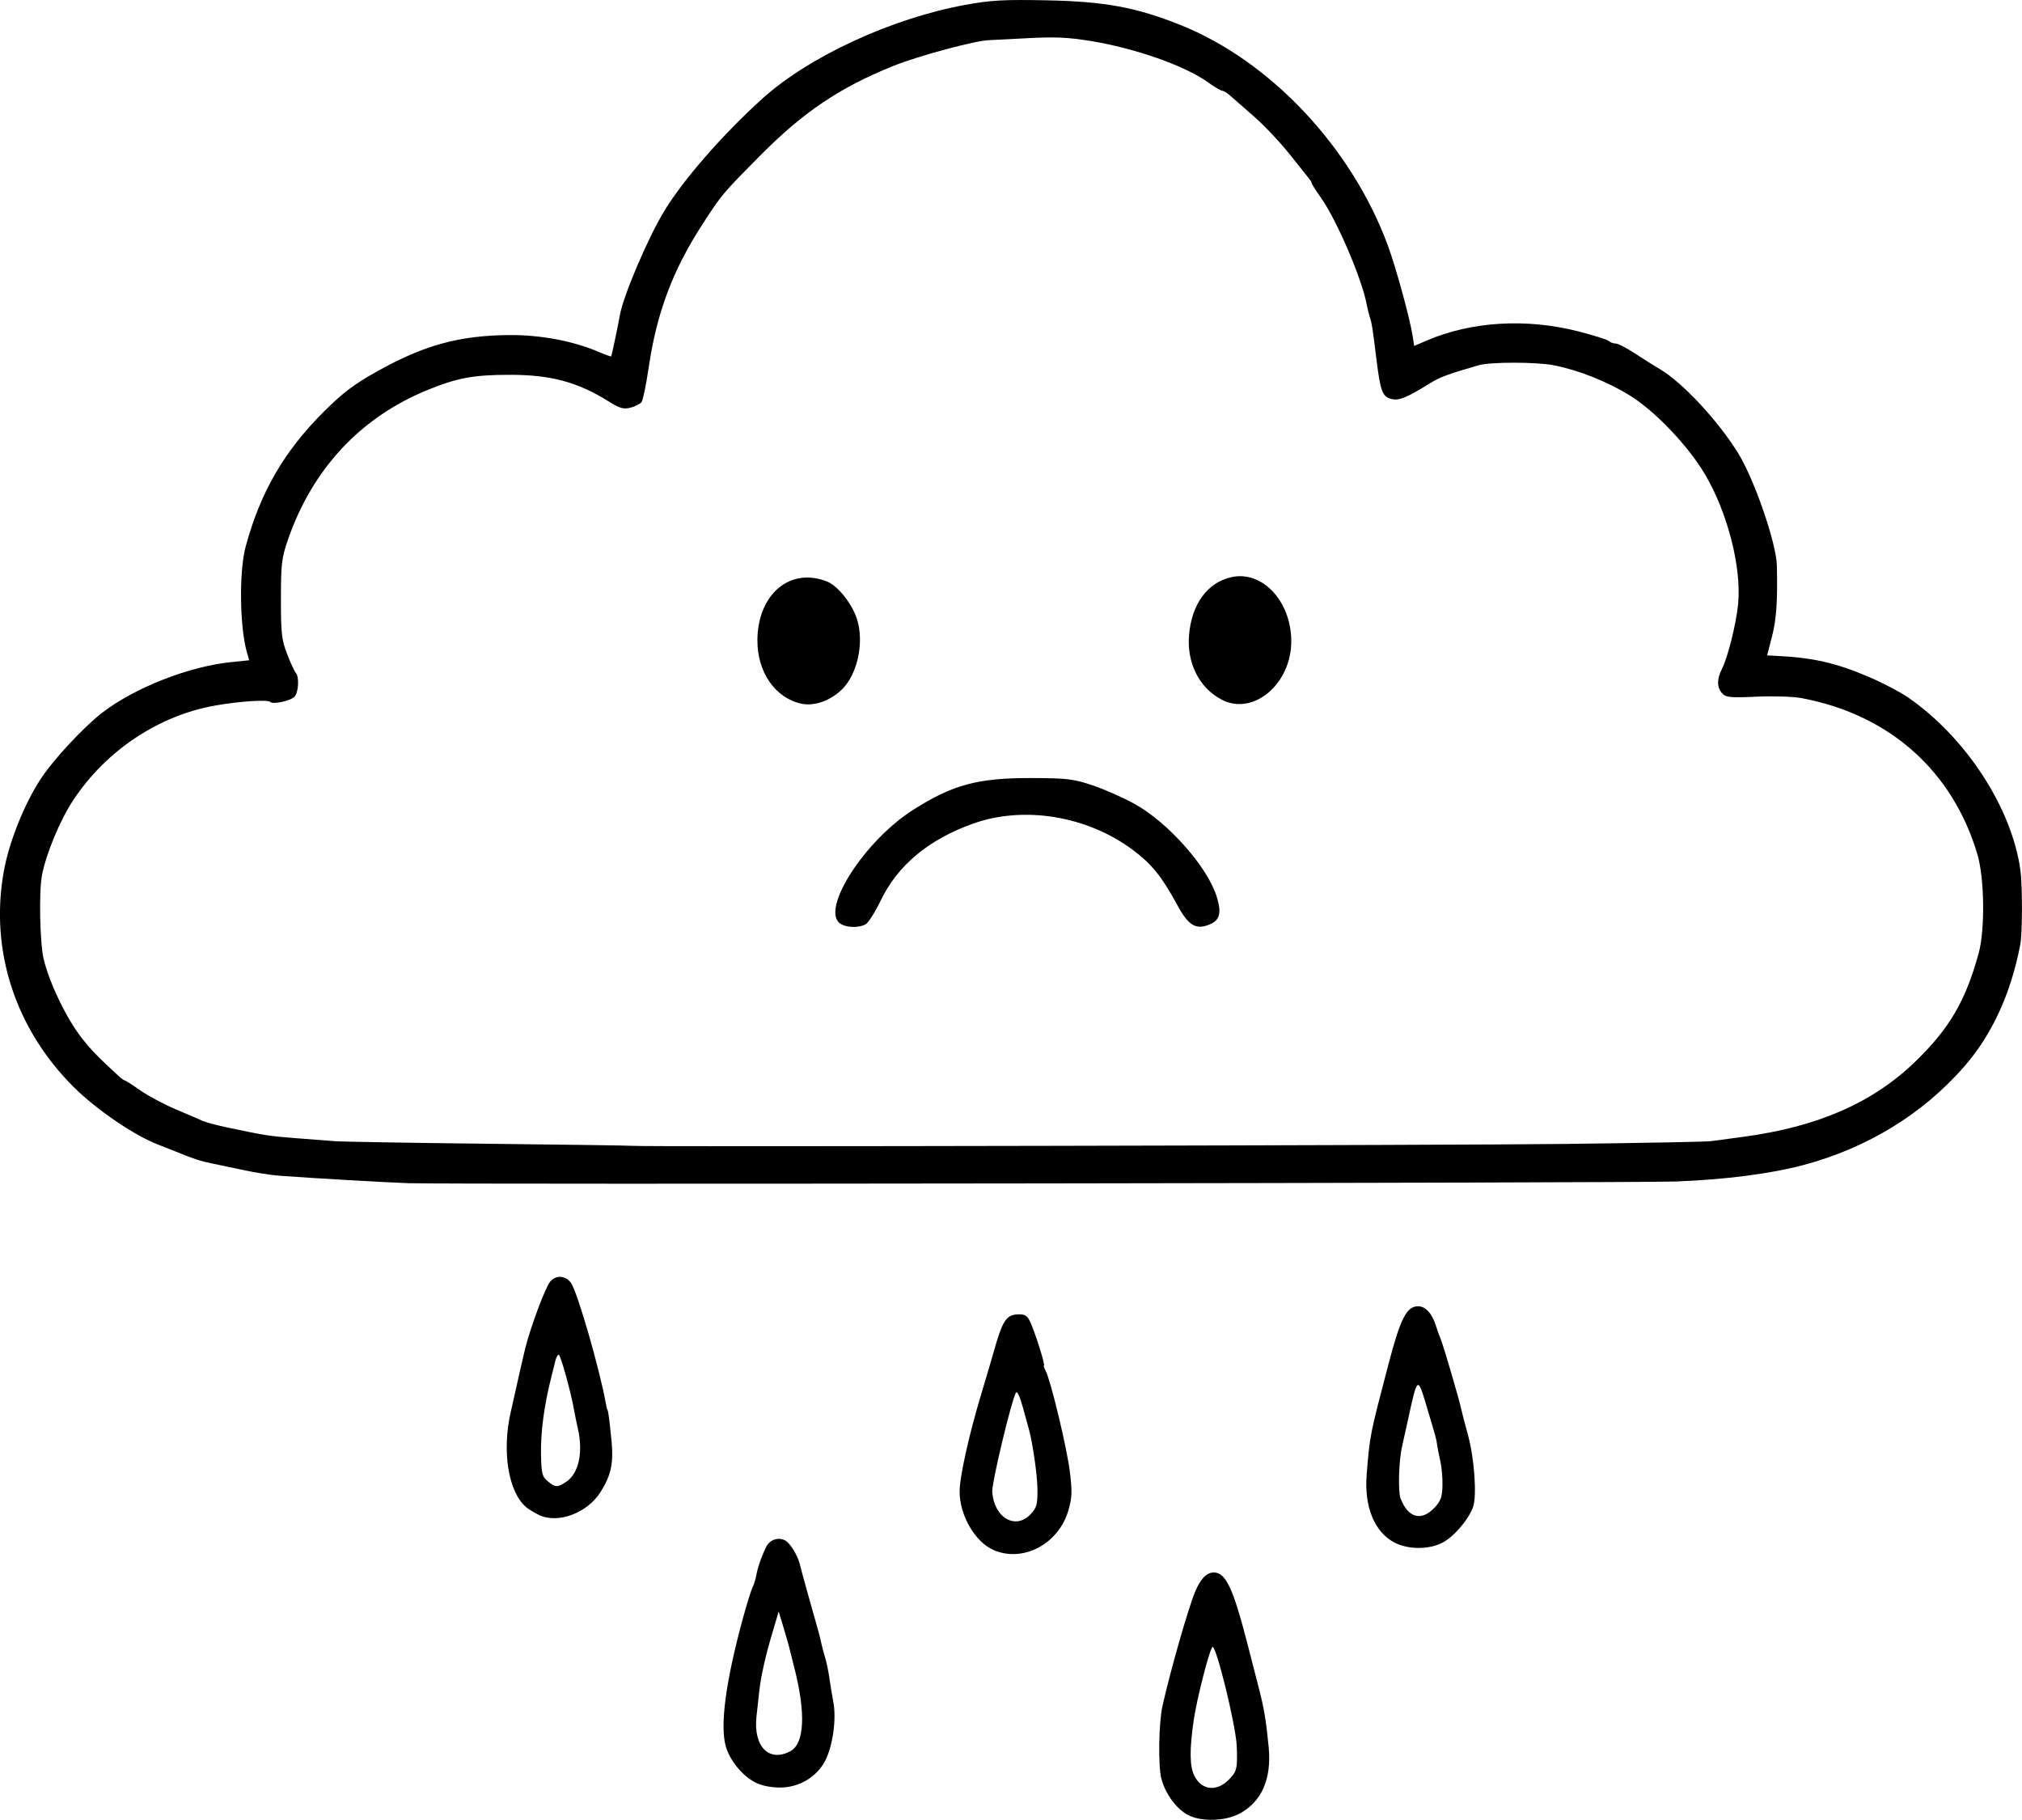 <?xml version="1.0" encoding="UTF-8" standalone="no"?>
<!-- Created with Inkscape (http://www.inkscape.org/) -->

<svg
   width="86.539mm"
   height="77.878mm"
   viewBox="0 0 86.539 77.878"
   version="1.1"
   id="svg1"
   xml:space="preserve"
   xmlns="http://www.w3.org/2000/svg"
   xmlns:svg="http://www.w3.org/2000/svg"><defs
     id="defs1" /><g
     id="layer1"
     transform="translate(-58.483,-104.361)"><path
       style="fill:#000000;stroke-width:0.435"
       d="m 109.362,182.05 c -0.504,-0.248 -0.991,-0.896 -1.171,-1.559 -0.146,-0.537 -0.119,-2.394 0.046,-3.13 0.344,-1.532 1.099,-4.172 1.399,-4.891 0.229,-0.547 0.491,-0.817 0.794,-0.817 0.516,0 0.829,0.669 1.456,3.107 0.187,0.728 0.394,1.531 0.459,1.784 0.243,0.943 0.325,1.43 0.436,2.589 0.13,1.36 -0.302,2.34 -1.256,2.844 -0.6,0.318 -1.597,0.351 -2.162,0.072 z m 1.709,-1.526 c 0.35,-0.35 0.382,-0.488 0.342,-1.447 -0.038,-0.901 -0.9,-4.398 -1.043,-4.233 -0.139,0.16 -0.671,2.251 -0.799,3.14 -0.184,1.274 -0.173,1.979 0.036,2.384 0.314,0.607 0.946,0.675 1.464,0.157 z m -20.282,0.104 c -0.554,-0.293 -1.077,-0.94 -1.245,-1.542 -0.252,-0.9 0.003,-2.793 0.736,-5.475 0.165,-0.601 0.349,-1.197 0.411,-1.323 0.061,-0.127 0.134,-0.36 0.161,-0.518 0.055,-0.324 0.242,-0.855 0.432,-1.227 0.152,-0.298 0.516,-0.415 0.806,-0.259 0.207,0.111 0.531,0.636 0.622,1.009 0.085,0.346 0.517,1.907 0.689,2.492 0.093,0.316 0.194,0.7 0.223,0.851 0.029,0.152 0.104,0.437 0.166,0.633 0.062,0.196 0.145,0.59 0.185,0.875 0.04,0.285 0.119,0.767 0.176,1.072 0.134,0.711 -0.026,1.854 -0.347,2.484 -0.362,0.709 -1.13,1.164 -1.956,1.157 -0.401,-0.003 -0.796,-0.088 -1.06,-0.227 z m 1.505,-1.316 c 0.625,-0.323 0.688,-1.632 0.173,-3.63 -0.106,-0.411 -0.203,-0.8 -0.217,-0.863 -0.013,-0.063 -0.118,-0.426 -0.232,-0.805 l -0.208,-0.69 -0.273,0.92 c -0.307,1.035 -0.488,1.851 -0.563,2.531 -0.028,0.253 -0.079,0.722 -0.114,1.042 -0.14,1.274 0.523,1.965 1.434,1.494 z m 8.698,-8.626 c -0.785,-0.35 -1.439,-1.484 -1.439,-2.494 0,-0.629 0.4,-2.432 0.931,-4.19 0.191,-0.633 0.427,-1.436 0.526,-1.784 0.387,-1.375 0.547,-1.611 1.089,-1.611 0.286,0 0.372,0.07 0.518,0.418 0.235,0.564 0.607,1.768 0.545,1.768 -0.027,0 0.005,0.102 0.072,0.228 0.217,0.406 0.908,3.283 1.037,4.315 0.105,0.847 0.096,1.107 -0.061,1.655 -0.415,1.448 -1.955,2.259 -3.218,1.695 z m 1.607,-1.533 c 0.253,-0.273 0.292,-0.417 0.286,-1.065 -0.005,-0.605 -0.208,-2.008 -0.374,-2.591 -0.018,-0.063 -0.13,-0.469 -0.248,-0.9 -0.133,-0.483 -0.248,-0.727 -0.301,-0.633 -0.199,0.355 -1.038,3.866 -1.013,4.236 0.076,1.117 1.002,1.651 1.65,0.953 z m 15.574,1.224 c -0.862,-0.442 -1.31,-1.532 -1.198,-2.914 0.138,-1.699 0.135,-1.68 0.934,-4.727 0.514,-1.961 0.777,-2.474 1.266,-2.474 0.314,0 0.592,0.299 0.756,0.813 0.069,0.217 0.17,0.499 0.224,0.625 0.108,0.256 0.802,2.626 0.867,2.961 0.023,0.117 0.151,0.612 0.286,1.1 0.279,1.013 0.392,2.639 0.216,3.103 -0.215,0.566 -0.843,1.287 -1.333,1.529 -0.58,0.287 -1.44,0.28 -2.018,-0.016 z m 1.695,-1.486 c 0.27,-0.282 0.336,-0.458 0.351,-0.935 0.01,-0.323 -0.031,-0.801 -0.091,-1.063 -0.06,-0.261 -0.123,-0.578 -0.139,-0.705 -0.032,-0.254 -0.032,-0.252 -0.473,-1.726 -0.357,-1.193 -0.372,-1.183 -0.755,0.575 -0.124,0.57 -0.244,1.113 -0.267,1.208 -0.145,0.61 -0.184,1.939 -0.067,2.244 0.318,0.826 0.884,0.984 1.442,0.401 z m -38.325,0.298 c -0.19,-0.093 -0.427,-0.236 -0.527,-0.318 -0.779,-0.644 -1.066,-2.415 -0.666,-4.12 0.067,-0.285 0.143,-0.621 0.169,-0.748 0.061,-0.297 0.373,-1.661 0.444,-1.945 0.239,-0.949 0.866,-2.62 1.074,-2.86 0.251,-0.29 0.676,-0.252 0.894,0.081 0.28,0.427 1.222,3.695 1.478,5.126 0.028,0.158 0.06,0.288 0.07,0.288 0.032,0 0.089,0.437 0.176,1.333 0.092,0.951 -0.019,1.468 -0.467,2.18 -0.572,0.909 -1.834,1.379 -2.644,0.983 z m 1.16,-1.406 c 0.547,-0.359 0.748,-1.255 0.512,-2.285 -0.058,-0.253 -0.132,-0.616 -0.165,-0.806 -0.124,-0.725 -0.576,-2.359 -0.653,-2.359 -0.044,0 -0.108,0.117 -0.143,0.259 -0.035,0.142 -0.116,0.466 -0.18,0.719 -0.307,1.213 -0.457,2.349 -0.436,3.319 0.017,0.797 0.051,0.928 0.291,1.122 0.331,0.268 0.406,0.271 0.774,0.03 z m -6.684,-12.786 c -0.886,-0.028 -4.271,-0.223 -5.582,-0.322 -0.348,-0.026 -1.021,-0.132 -1.496,-0.234 -0.475,-0.103 -1.096,-0.233 -1.381,-0.29 -0.495,-0.099 -0.785,-0.194 -1.554,-0.51 -0.19,-0.078 -0.527,-0.211 -0.748,-0.295 -1.012,-0.384 -2.654,-1.502 -3.62,-2.465 -2.503,-2.493 -3.594,-5.845 -2.996,-9.209 0.227,-1.279 0.887,-2.927 1.604,-4.008 0.552,-0.832 1.831,-2.202 2.623,-2.811 1.389,-1.067 3.704,-1.974 5.514,-2.158 l 0.765,-0.078 -0.097,-0.337 c -0.311,-1.083 -0.34,-3.462 -0.056,-4.519 0.624,-2.32 1.642,-4.082 3.334,-5.769 0.83,-0.828 1.3,-1.183 2.308,-1.746 2.004,-1.118 3.508,-1.53 5.647,-1.546 1.337,-0.01 2.732,0.253 3.825,0.721 0.283,0.121 0.524,0.207 0.534,0.189 0.024,-0.042 0.292,-1.317 0.369,-1.758 0.148,-0.843 1.209,-3.328 1.915,-4.485 0.818,-1.339 2.512,-3.276 4.185,-4.786 2.001,-1.805 5.544,-3.441 8.692,-4.013 1.095,-0.199 1.648,-0.23 3.488,-0.193 2.476,0.05 3.822,0.298 5.715,1.056 3.838,1.535 7.317,5.229 8.866,9.412 0.352,0.952 0.947,3.119 1.069,3.896 l 0.067,0.426 0.543,-0.233 c 1.901,-0.816 4.249,-0.958 6.469,-0.393 0.665,0.169 1.258,0.356 1.318,0.415 0.06,0.059 0.191,0.107 0.29,0.107 0.1,0 0.463,0.185 0.807,0.412 0.344,0.227 0.835,0.536 1.091,0.686 0.97,0.572 2.511,2.231 3.357,3.613 0.697,1.138 1.624,3.838 1.647,4.794 0.035,1.489 -0.019,2.293 -0.203,3.009 l -0.214,0.834 0.298,0.014 c 1.664,0.078 2.627,0.294 4.09,0.921 0.567,0.243 1.302,0.628 1.635,0.857 2.478,1.707 4.441,4.717 4.815,7.382 0.092,0.657 0.09,2.71 -0.003,3.198 -0.401,2.101 -1.215,3.869 -2.409,5.233 -1.772,2.023 -4.136,3.471 -6.855,4.199 -1.405,0.376 -3.342,0.627 -5.485,0.709 -1.649,0.063 -52.323,0.131 -54.183,0.073 z m 49.716,-1.686 c 3.101,-0.037 5.794,-0.089 5.984,-0.116 0.19,-0.026 0.811,-0.11 1.381,-0.186 3.176,-0.425 5.532,-1.454 7.347,-3.21 1.473,-1.425 2.162,-2.603 2.722,-4.651 0.275,-1.006 0.247,-3.202 -0.054,-4.22 -1.06,-3.582 -3.776,-5.994 -7.54,-6.694 -0.348,-0.065 -1.212,-0.091 -1.919,-0.059 -1.123,0.051 -1.309,0.033 -1.467,-0.142 -0.227,-0.251 -0.231,-0.615 -0.013,-1.037 0.25,-0.484 0.61,-1.919 0.695,-2.776 0.156,-1.556 -0.444,-3.913 -1.416,-5.559 -0.716,-1.213 -2.125,-2.695 -3.199,-3.364 -0.963,-0.6 -2.199,-1.093 -3.266,-1.303 -0.749,-0.147 -2.719,-0.149 -3.226,-0.002 -1.32,0.382 -1.651,0.505 -2.089,0.777 -0.986,0.612 -1.318,0.747 -1.638,0.667 -0.388,-0.097 -0.474,-0.323 -0.642,-1.682 -0.169,-1.374 -0.194,-1.533 -0.288,-1.829 -0.042,-0.132 -0.099,-0.363 -0.126,-0.512 -0.198,-1.094 -1.285,-3.635 -1.965,-4.593 -0.213,-0.301 -0.388,-0.575 -0.388,-0.609 0,-0.034 -0.052,-0.125 -0.115,-0.201 -0.063,-0.076 -0.443,-0.553 -0.845,-1.06 -0.402,-0.506 -1.088,-1.231 -1.525,-1.611 -0.437,-0.38 -0.895,-0.781 -1.018,-0.892 -0.123,-0.111 -0.271,-0.201 -0.33,-0.201 -0.059,0 -0.347,-0.172 -0.64,-0.381 -0.972,-0.695 -3.098,-1.44 -4.987,-1.749 -0.967,-0.158 -1.549,-0.184 -2.704,-0.121 -0.81,0.044 -1.55,0.082 -1.645,0.084 -0.58,0.014 -3.017,0.668 -4.085,1.097 -2.293,0.92 -3.867,1.977 -5.697,3.824 -1.658,1.674 -1.661,1.677 -2.508,2.989 -1.264,1.957 -1.94,3.765 -2.285,6.111 -0.107,0.728 -0.244,1.388 -0.304,1.468 -0.06,0.079 -0.272,0.187 -0.47,0.238 -0.299,0.078 -0.457,0.033 -0.935,-0.265 -1.344,-0.838 -2.482,-1.143 -4.258,-1.14 -1.533,0.002 -2.233,0.133 -3.51,0.655 -2.861,1.171 -4.92,3.383 -5.963,6.409 -0.267,0.773 -0.298,1.037 -0.298,2.532 -5.65e-4,1.474 0.031,1.749 0.268,2.359 0.147,0.38 0.314,0.74 0.369,0.8 0.149,0.162 0.122,0.798 -0.043,1.006 -0.148,0.185 -0.931,0.361 -1.056,0.236 -0.106,-0.106 -1.279,-0.03 -2.317,0.15 -2.438,0.422 -4.689,1.915 -6.105,4.048 -0.571,0.861 -1.181,2.331 -1.348,3.253 -0.13,0.715 -0.082,2.893 0.078,3.557 0.253,1.049 1,2.586 1.657,3.412 0.402,0.504 0.621,0.73 1.536,1.578 0.12,0.111 0.244,0.201 0.276,0.201 0.032,0 0.33,0.191 0.662,0.424 0.332,0.233 1.017,0.599 1.524,0.813 0.506,0.214 1.024,0.437 1.151,0.496 0.127,0.059 0.619,0.189 1.093,0.289 1.607,0.339 1.762,0.363 2.954,0.454 0.559,0.043 1.276,0.098 1.592,0.123 0.316,0.025 3.294,0.075 6.617,0.112 3.323,0.037 6.081,0.076 6.128,0.088 0.211,0.05 35.125,-0.022 40.193,-0.083 z m -31.299,-9.431 c -0.832,-0.608 1.038,-3.524 3.11,-4.85 1.694,-1.084 2.784,-1.38 5.057,-1.373 1.561,0.004 1.814,0.034 2.647,0.314 0.506,0.17 1.309,0.525 1.784,0.788 1.461,0.811 3.141,2.713 3.53,3.996 0.208,0.686 0.127,0.986 -0.317,1.169 -0.577,0.239 -0.9,0.047 -1.367,-0.815 -0.673,-1.241 -1.108,-1.779 -1.929,-2.388 -1.955,-1.449 -4.651,-1.889 -6.822,-1.114 -1.909,0.682 -3.229,1.783 -3.96,3.305 -0.236,0.491 -0.526,0.944 -0.643,1.007 -0.303,0.162 -0.838,0.142 -1.089,-0.041 z m -1.646,-9.402 c -1.13,-0.242 -1.901,-1.356 -1.891,-2.729 0.015,-1.966 1.406,-3.132 2.984,-2.501 0.479,0.192 1.105,0.997 1.298,1.67 0.249,0.868 0.054,2.014 -0.461,2.712 -0.454,0.615 -1.293,0.983 -1.929,0.846 z m 17.983,-0.175 c -0.961,-0.499 -1.503,-1.569 -1.4,-2.767 0.114,-1.33 0.784,-2.245 1.812,-2.476 1.317,-0.296 2.557,1.026 2.563,2.732 0.007,1.838 -1.622,3.214 -2.975,2.512 z"
       id="path1" /></g></svg>
